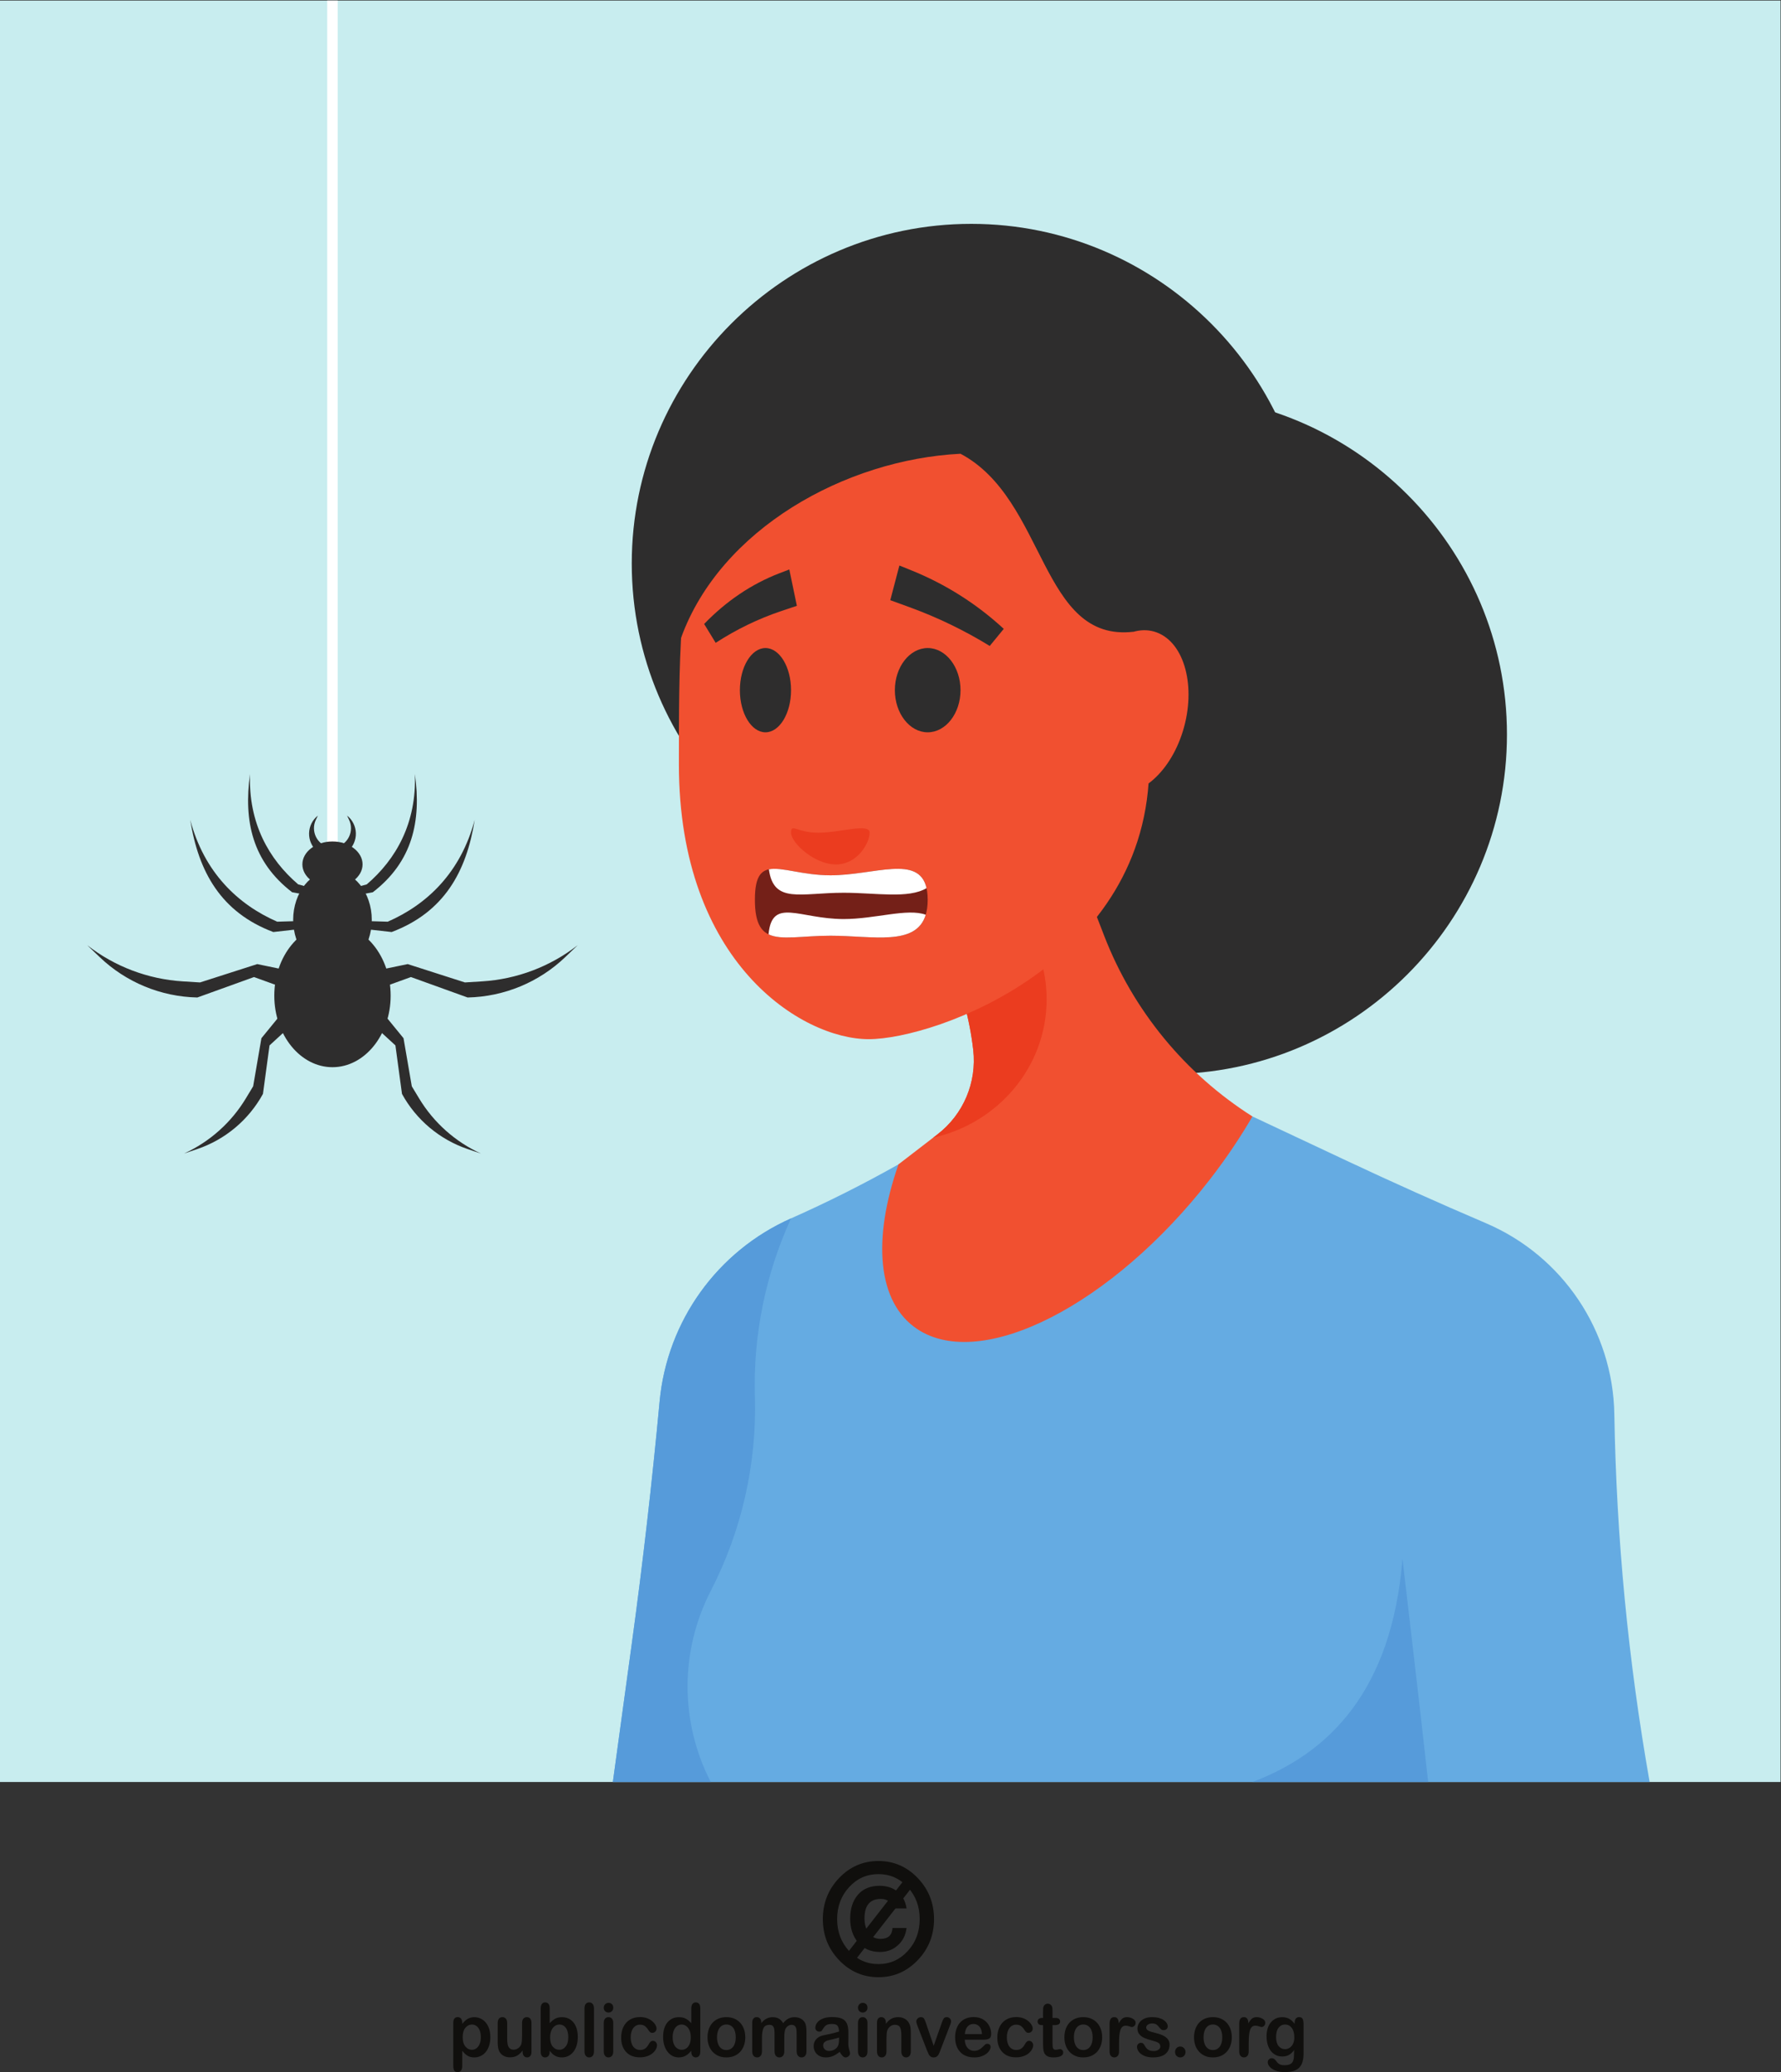 <?xml version="1.0" encoding="UTF-8" standalone="no"?>
<svg
   xmlns:dc="http://purl.org/dc/elements/1.1/"
   xmlns:cc="http://creativecommons.org/ns#"
   xmlns:rdf="http://www.w3.org/1999/02/22-rdf-syntax-ns#"
   xmlns:svg="http://www.w3.org/2000/svg"
   xmlns="http://www.w3.org/2000/svg"
   viewBox="0 0 680.76 791.627"
   height="791.627"
   width="680.76"
   xml:space="preserve"
   id="svg2"
   version="1.1"><rect x="0" y="0" width="680.76" height="791.627" fill="#333333" stroke="none"/><defs
     id="defs6" /><g
     transform="matrix(1.333,0,0,-1.333,0,791.627)"
     id="g10"><g
       transform="scale(0.1)"
       id="g12"><path
         id="path14"
         style="fill:#100f0d;fill-opacity:1;fill-rule:nonzero;stroke:none"
         d="m 1378.78,100.262 c 0,7.519 -1.07,14 -3.31,19.308 -2.15,5.379 -5.19,9.532 -9.1,12.461 -3.89,2.84 -8.18,4.301 -12.91,4.301 -7.5,0 -13.84,-3.16 -18.99,-9.293 -5.16,-6.199 -7.74,-15.258 -7.74,-27.258 0,-11.32 2.58,-20.109 7.66,-26.309 5.16,-6.312 11.52,-9.473 19.07,-9.473 4.5,0 8.73,1.371 12.59,4.152 3.8,2.738 6.9,6.84 9.24,12.27 2.35,5.519 3.49,12.098 3.49,19.84 z m -53.31,41.379 v -3.422 c 5.11,6.543 10.39,11.441 15.9,14.48 5.53,3.114 11.82,4.672 18.8,4.672 8.35,0 16.06,-2.269 23.11,-6.781 7.02,-4.508 12.58,-11.059 16.69,-19.758 4.08,-8.68 6.09,-18.922 6.09,-30.781 0,-8.719 -1.14,-16.84 -3.5,-24.051 -2.35,-7.32 -5.6,-13.5 -9.71,-18.438 -4.12,-4.961 -9.02,-8.793 -14.59,-11.434 -5.65,-2.719 -11.7,-4.019 -18.09,-4.019 -7.81,0 -14.34,1.621 -19.62,4.883 -5.33,3.25 -10.33,8.008 -15.08,14.328 V 18.719 C 1325.47,6.219 1321.11,0 1312.41,0 c -5.12,0 -8.53,1.59 -10.14,4.789 -1.68,3.242 -2.5,7.953 -2.5,14.102 V 141.449 c 0,5.403 1.09,9.453 3.37,12.114 2.3,2.648 5.38,4.007 9.27,4.007 3.85,0 6.99,-1.359 9.41,-4.14 2.42,-2.75 3.65,-6.7 3.65,-11.789" /><path
         id="path16"
         style="fill:#100f0d;fill-opacity:1;fill-rule:nonzero;stroke:none"
         d="m 1498.6,58.16 v 3.582 c -3.27,-4.281 -6.68,-7.871 -10.28,-10.77 -3.59,-2.961 -7.5,-5.102 -11.74,-6.504 -4.29,-1.418 -9.13,-2.137 -14.58,-2.137 -6.54,0 -12.43,1.438 -17.66,4.25 -5.23,2.828 -9.28,6.77 -12.09,11.75 -3.44,6.027 -5.09,14.699 -5.09,25.957 v 56.274 c 0,5.648 1.22,9.917 3.69,12.718 2.46,2.801 5.7,4.219 9.74,4.219 4.13,0 7.43,-1.418 9.97,-4.289 2.53,-2.852 3.78,-7.082 3.78,-12.648 V 95.082 c 0,-6.531 0.52,-12.082 1.55,-16.512 1.12,-4.488 3.02,-7.988 5.8,-10.559 2.7,-2.492 6.46,-3.762 11.17,-3.762 4.64,0 8.94,1.441 12.96,4.269 4.09,2.812 7.05,6.52 8.89,11.102 1.53,4.019 2.29,12.82 2.29,26.399 v 34.543 c 0,5.566 1.26,9.796 3.81,12.648 2.5,2.871 5.74,4.289 9.82,4.289 4.06,0 7.31,-1.418 9.77,-4.219 2.43,-2.801 3.64,-7.07 3.64,-12.718 V 58.332 c 0,-5.402 -1.13,-9.48 -3.49,-12.152 -2.34,-2.738 -5.37,-4.051 -9.11,-4.051 -3.71,0 -6.76,1.434 -9.21,4.172 -2.42,2.852 -3.63,6.731 -3.63,11.859" /><path
         id="path18"
         style="fill:#100f0d;fill-opacity:1;fill-rule:nonzero;stroke:none"
         d="m 1577.5,99.141 c 0,-11.289 2.46,-19.93 7.39,-26.031 4.97,-6.027 11.47,-9.109 19.52,-9.109 6.85,0 12.7,3.129 17.69,9.32 4.98,6.219 7.45,15.059 7.45,26.648 0,7.57 -1.04,13.972 -3.1,19.363 -2.08,5.438 -5.02,9.617 -8.77,12.539 -3.84,2.942 -8.2,4.461 -13.27,4.461 -5.23,0 -9.77,-1.519 -13.85,-4.461 -4.09,-2.922 -7.24,-7.211 -9.59,-12.801 -2.33,-5.539 -3.47,-12.16 -3.47,-19.929 z m -1.28,84.379 v -43.391 c 5.04,5.601 10.29,9.801 15.6,12.82 5.32,2.93 11.92,4.422 19.74,4.422 9.05,0 16.95,-2.269 23.76,-6.691 6.8,-4.551 12.11,-10.989 15.85,-19.481 3.79,-8.476 5.64,-18.558 5.64,-30.199 0,-8.609 -1.03,-16.48 -3.11,-23.711 -2.1,-7.137 -5.11,-13.328 -9.12,-18.66 -4.02,-5.227 -8.86,-9.27 -14.51,-12.25 -5.7,-2.816 -11.96,-4.269 -18.8,-4.269 -4.15,0 -8.12,0.519 -11.83,1.543 -3.67,1.047 -6.84,2.41 -9.37,4.156 -2.63,1.602 -4.84,3.422 -6.67,5.172 -1.81,1.84 -4.21,4.519 -7.18,8.121 V 58.332 c 0,-5.363 -1.26,-9.402 -3.72,-12.152 -2.43,-2.738 -5.61,-4.07 -9.35,-4.07 -3.88,0 -6.93,1.332 -9.25,4.07 -2.27,2.812 -3.41,6.801 -3.41,12.152 v 123.957 c 0,5.711 1.1,10.07 3.36,13.012 2.21,2.961 5.29,4.422 9.3,4.422 4.16,0 7.4,-1.391 9.63,-4.231 2.28,-2.781 3.44,-6.75 3.44,-11.972" /><path
         id="path20"
         style="fill:#100f0d;fill-opacity:1;fill-rule:nonzero;stroke:none"
         d="M 1676.01,59.383 V 182.469 c 0,5.711 1.2,9.98 3.59,12.91 2.48,2.883 5.73,4.344 9.85,4.344 4.12,0 7.42,-1.41 9.96,-4.301 2.48,-2.859 3.8,-7.223 3.8,-12.953 V 59.383 c 0,-5.762 -1.32,-10.101 -3.86,-13.004 -2.54,-2.816 -5.86,-4.269 -9.9,-4.269 -3.99,0 -7.19,1.492 -9.7,4.473 -2.49,2.988 -3.74,7.238 -3.74,12.801" /><path
         id="path22"
         style="fill:#100f0d;fill-opacity:1;fill-rule:nonzero;stroke:none"
         d="M 1758.48,141.371 V 59.383 c 0,-5.723 -1.33,-10.023 -3.86,-12.934 -2.61,-2.848 -5.92,-4.34 -9.87,-4.34 -4,0 -7.25,1.492 -9.72,4.441 -2.47,3.019 -3.76,7.269 -3.76,12.832 v 81.18 c 0,5.566 1.29,9.796 3.76,12.648 2.47,2.871 5.72,4.289 9.72,4.289 3.95,0 7.26,-1.418 9.87,-4.289 2.53,-2.852 3.86,-6.781 3.86,-11.84 z m -13.46,29.348 c -3.78,0 -6.99,1.211 -9.75,3.703 -2.61,2.41 -4,5.867 -4,10.32 0,4 1.39,7.278 4.15,9.918 2.76,2.61 5.95,3.832 9.6,3.832 3.52,0 6.66,-1.14 9.37,-3.48 2.71,-2.36 4.09,-5.821 4.09,-10.27 0,-4.41 -1.34,-7.82 -4,-10.242 -2.66,-2.461 -5.78,-3.781 -9.46,-3.781" /><path
         id="path24"
         style="fill:#100f0d;fill-opacity:1;fill-rule:nonzero;stroke:none"
         d="m 1884,77.25 c 0,-3.508 -1,-7.309 -3.01,-11.34 -2.06,-4.008 -5.14,-7.82 -9.31,-11.469 -4.12,-3.621 -9.36,-6.551 -15.67,-8.75 -6.3,-2.281 -13.43,-3.359 -21.31,-3.359 -16.82,0 -29.92,5.129 -39.37,15.328 -9.41,10.23 -14.13,23.898 -14.13,41.109 0,11.64 2.14,21.96 6.44,30.883 4.31,8.879 10.61,15.848 18.75,20.707 8.15,4.922 17.95,7.364 29.26,7.364 7.07,0 13.54,-1.102 19.42,-3.223 5.87,-2.168 10.85,-4.949 14.93,-8.309 4.09,-3.41 7.2,-7.039 9.38,-10.859 2.17,-3.84 3.22,-7.441 3.22,-10.769 0,-3.352 -1.23,-6.231 -3.63,-8.614 -2.44,-2.379 -5.34,-3.539 -8.8,-3.539 -2.29,0 -4.14,0.653 -5.67,1.86 -1.45,1.179 -3.14,3.082 -5.02,5.839 -3.3,5.25 -6.8,9.231 -10.41,11.922 -3.63,2.61 -8.23,3.949 -13.76,3.949 -8.08,0 -14.56,-3.328 -19.46,-9.871 -4.93,-6.578 -7.35,-15.539 -7.35,-26.898 0,-5.309 0.63,-10.281 1.9,-14.711 1.25,-4.488 3.07,-8.289 5.45,-11.469 2.4,-3.152 5.26,-5.52 8.67,-7.152 3.38,-1.66 7.11,-2.457 11.13,-2.457 5.49,0 10.13,1.289 14.02,3.93 3.9,2.668 7.34,6.688 10.32,12.031 1.66,3.269 3.45,5.738 5.38,7.566 1.95,1.812 4.31,2.672 7.09,2.672 3.32,0 6.07,-1.281 8.29,-3.922 C 1882.9,83 1884,80.231 1884,77.25" /><path
         id="path26"
         style="fill:#100f0d;fill-opacity:1;fill-rule:nonzero;stroke:none"
         d="m 1928.8,99.969 c 0,-7.699 1.15,-14.199 3.43,-19.637 2.31,-5.422 5.4,-9.441 9.38,-12.18 4.02,-2.781 8.37,-4.152 13.04,-4.152 4.8,0 9.16,1.332 13.1,3.891 3.98,2.609 7.09,6.629 9.49,11.988 2.36,5.352 3.53,12.082 3.53,20.09 0,7.601 -1.17,14.062 -3.53,19.531 -2.4,5.449 -5.56,9.602 -9.56,12.531 -4.03,2.84 -8.41,4.301 -13.19,4.301 -4.97,0 -9.41,-1.519 -13.35,-4.461 -3.89,-2.922 -6.97,-7.199 -9.11,-12.699 -2.14,-5.531 -3.23,-11.871 -3.23,-19.203 z m 53.46,-41.637 v 2.77 c -3.66,-4.371 -7.26,-7.91 -10.85,-10.609 -3.49,-2.769 -7.37,-4.84 -11.52,-6.262 -4.14,-1.391 -8.67,-2.121 -13.58,-2.121 -6.5,0 -12.56,1.453 -18.09,4.269 -5.52,2.981 -10.32,7.031 -14.38,12.371 -4.04,5.34 -7.11,11.609 -9.22,18.84 -2.12,7.18 -3.14,14.98 -3.14,23.41 0,17.699 4.16,31.59 12.46,41.512 8.33,9.91 19.23,14.859 32.76,14.859 7.83,0 14.45,-1.43 19.82,-4.289 5.37,-2.762 10.63,-7.082 15.74,-12.953 v 41.922 c 0,5.84 1.1,10.23 3.34,13.199 2.22,3 5.36,4.473 9.49,4.473 4.11,0 7.28,-1.371 9.53,-4.082 2.21,-2.719 3.36,-6.782 3.36,-12.121 V 58.332 c 0,-5.402 -1.21,-9.48 -3.61,-12.152 -2.4,-2.738 -5.46,-4.07 -9.28,-4.07 -3.67,0 -6.79,1.391 -9.22,4.191 -2.4,2.801 -3.61,6.769 -3.61,12.031" /><path
         id="path28"
         style="fill:#100f0d;fill-opacity:1;fill-rule:nonzero;stroke:none"
         d="m 2109.79,99.742 c 0,11.539 -2.48,20.578 -7.33,27.02 -4.89,6.41 -11.47,9.66 -19.69,9.66 -5.34,0 -10,-1.442 -14.05,-4.313 -4.05,-2.918 -7.16,-7.16 -9.36,-12.777 -2.18,-5.551 -3.3,-12.07 -3.3,-19.59 0,-7.43 1.12,-13.883 3.24,-19.41 2.15,-5.551 5.26,-9.801 9.3,-12.75 4,-2.93 8.76,-4.383 14.17,-4.383 8.22,0 14.8,3.211 19.69,9.691 4.85,6.449 7.33,15.449 7.33,26.852 z m 27.29,0 c 0,-8.41 -1.28,-16.211 -3.79,-23.402 -2.53,-7.078 -6.18,-13.23 -10.93,-18.371 -4.82,-5.137 -10.53,-8.977 -17.16,-11.789 -6.64,-2.738 -14.16,-4.07 -22.43,-4.07 -8.21,0 -15.64,1.332 -22.19,4.152 -6.58,2.758 -12.3,6.719 -17.12,11.899 -4.79,5.18 -8.43,11.23 -10.96,18.262 -2.48,7.078 -3.72,14.82 -3.72,23.367 0,8.602 1.28,16.461 3.77,23.57 2.53,7.172 6.13,13.231 10.86,18.332 4.72,5.039 10.42,8.942 17.17,11.68 6.72,2.738 14.08,4.129 22.19,4.129 8.25,0 15.73,-1.391 22.43,-4.168 6.68,-2.769 12.43,-6.762 17.21,-11.883 4.81,-5.117 8.43,-11.258 10.88,-18.328 2.54,-7.051 3.79,-14.851 3.79,-23.379" /><path
         id="path30"
         style="fill:#100f0d;fill-opacity:1;fill-rule:nonzero;stroke:none"
         d="m 2251.93,123.191 c -2.04,-4.789 -3.01,-13.261 -3.01,-25.46 v -37.711 c 0,-5.938 -1.27,-10.449 -3.89,-13.438 -2.58,-2.98 -6.04,-4.473 -10.28,-4.473 -4.09,0 -7.42,1.492 -9.96,4.473 -2.56,2.988 -3.81,7.5 -3.81,13.438 v 45.27 c 0,7.121 -0.27,12.652 -0.74,16.652 -0.47,3.911 -1.71,7.168 -3.78,9.711 -2.02,2.547 -5.29,3.809 -9.72,3.809 -8.9,0 -14.75,-3.199 -17.59,-9.609 -2.85,-6.352 -4.19,-15.512 -4.19,-27.45 V 60.02 c 0,-5.93 -1.32,-10.391 -3.84,-13.34 -2.58,-3.078 -5.95,-4.57 -10.09,-4.57 -4.15,0 -7.56,1.492 -10.16,4.57 -2.65,2.949 -3.89,7.41 -3.89,13.332 v 81.207 c 0,5.351 1.12,9.414 3.45,12.183 2.4,2.75 5.5,4.168 9.38,4.168 3.71,0 6.83,-1.281 9.29,-3.89 2.49,-2.59 3.73,-6.16 3.73,-10.75 v -2.7 c 4.7,5.899 9.77,10.25 15.12,12.981 5.38,2.769 11.42,4.16 17.94,4.16 6.82,0 12.68,-1.43 17.6,-4.289 4.93,-2.812 8.96,-7.121 12.13,-12.852 4.59,5.77 9.51,10.129 14.77,12.93 5.25,2.82 11.05,4.211 17.4,4.211 7.5,0 13.89,-1.492 19.23,-4.59 5.4,-3.051 9.4,-7.402 12.07,-13.09 2.34,-5.128 3.48,-13.199 3.48,-24.242 V 60.02 c 0,-5.938 -1.29,-10.449 -3.84,-13.438 -2.65,-2.98 -6.03,-4.473 -10.29,-4.473 -4.13,0 -7.49,1.492 -10.1,4.57 -2.65,2.949 -3.96,7.41 -3.96,13.34 v 47.761 c 0,6.098 -0.25,10.981 -0.73,14.66 -0.51,3.711 -1.86,6.75 -4.07,9.258 -2.18,2.5 -5.52,3.762 -9.93,3.762 -3.58,0 -7,-1.129 -10.17,-3.301 -3.28,-2.238 -5.72,-5.219 -7.55,-8.969 v 0" /><path
         id="path32"
         style="fill:#100f0d;fill-opacity:1;fill-rule:nonzero;stroke:none"
         d="m 2405.95,99.211 c -4.01,-1.57 -9.81,-3.129 -17.41,-4.859 -7.61,-1.699 -12.88,-2.941 -15.8,-3.75 -2.93,-0.82 -5.72,-2.359 -8.34,-4.66 -2.69,-2.391 -4.03,-5.609 -4.03,-9.77 0,-4.34 1.59,-7.961 4.67,-10.992 3.15,-3.051 7.24,-4.527 12.29,-4.527 5.37,0 10.37,1.25 14.89,3.707 4.55,2.441 7.92,5.66 10.01,9.5 2.46,4.32 3.72,11.371 3.72,21.301 z m 1.76,-41.121 c -6.59,-5.348 -12.94,-9.32 -19.08,-11.961 -6.12,-2.719 -13.05,-4.019 -20.65,-4.019 -7.02,0 -13.09,1.453 -18.4,4.269 -5.32,2.902 -9.35,6.812 -12.22,11.781 -2.82,4.91 -4.29,10.199 -4.29,15.992 0,7.758 2.42,14.348 7.12,19.84 4.67,5.449 11.14,9.129 19.38,11.02 1.72,0.418 6.04,1.308 12.83,2.769 6.92,1.489 12.72,2.789 17.67,4 4.84,1.199 10.16,2.68 15.88,4.399 -0.35,7.519 -1.79,13.011 -4.33,16.582 -2.59,3.468 -7.92,5.179 -15.91,5.179 -6.95,0 -12.11,-0.98 -15.65,-2.992 -3.46,-1.98 -6.47,-5.027 -8.92,-9.097 -2.53,-4 -4.25,-6.661 -5.28,-7.922 -1.06,-1.321 -3.28,-1.899 -6.61,-1.899 -3.1,0 -5.72,1.008 -7.92,3.028 -2.25,2.062 -3.36,4.64 -3.36,7.882 0,4.969 1.7,9.86 5.07,14.508 3.39,4.742 8.68,8.614 15.84,11.711 7.17,3.051 16.13,4.563 26.83,4.563 11.92,0 21.34,-1.512 28.22,-4.442 6.82,-2.922 11.6,-7.551 14.45,-13.98 2.85,-6.332 4.24,-14.832 4.24,-25.36 0,-6.64 0,-12.332 -0.04,-16.941 -0.05,-4.688 -0.08,-9.84 -0.14,-15.52 0,-5.309 0.84,-10.899 2.55,-16.66 1.65,-5.789 2.5,-9.531 2.5,-11.16 0,-2.918 -1.33,-5.59 -3.94,-7.969 -2.57,-2.379 -5.58,-3.582 -8.87,-3.582 -2.84,0 -5.53,1.332 -8.3,4.07 -2.72,2.75 -5.6,6.75 -8.67,11.91" /><path
         id="path34"
         style="fill:#100f0d;fill-opacity:1;fill-rule:nonzero;stroke:none"
         d="M 2487.45,141.371 V 59.383 c 0,-5.723 -1.31,-10.023 -3.86,-12.934 -2.59,-2.848 -5.85,-4.34 -9.85,-4.34 -3.97,0 -7.26,1.492 -9.71,4.441 -2.53,3.019 -3.78,7.269 -3.78,12.832 v 81.18 c 0,5.566 1.25,9.796 3.78,12.648 2.45,2.871 5.74,4.289 9.71,4.289 4,0 7.26,-1.418 9.85,-4.289 2.55,-2.852 3.86,-6.781 3.86,-11.84 z M 2474,170.719 c -3.74,0 -6.96,1.211 -9.66,3.703 -2.69,2.41 -4.09,5.867 -4.09,10.32 0,4 1.42,7.278 4.18,9.918 2.73,2.61 5.97,3.832 9.57,3.832 3.54,0 6.69,-1.14 9.42,-3.48 2.68,-2.36 4.03,-5.821 4.03,-10.27 0,-4.41 -1.31,-7.82 -3.98,-10.242 -2.65,-2.461 -5.81,-3.781 -9.47,-3.781" /><path
         id="path36"
         style="fill:#100f0d;fill-opacity:1;fill-rule:nonzero;stroke:none"
         d="m 2540.3,141.781 v -3.379 c 4.75,6.559 9.97,11.387 15.61,14.469 5.7,3.07 12.23,4.629 19.63,4.629 7.13,0 13.58,-1.621 19.26,-4.918 5.59,-3.242 9.83,-7.82 12.59,-13.762 1.81,-3.488 2.94,-7.269 3.51,-11.269 0.49,-3.981 0.8,-9.121 0.8,-15.379 V 59.383 c 0,-5.723 -1.28,-10.023 -3.76,-12.934 -2.5,-2.848 -5.74,-4.34 -9.7,-4.34 -4.05,0 -7.36,1.492 -9.78,4.473 -2.56,2.988 -3.86,7.238 -3.86,12.801 v 47.269 c 0,9.399 -1.21,16.539 -3.69,21.481 -2.54,4.949 -7.52,7.469 -14.96,7.469 -4.83,0 -9.24,-1.532 -13.22,-4.563 -3.98,-2.976 -6.9,-7.137 -8.75,-12.418 -1.33,-4.23 -2.03,-12.09 -2.03,-23.742 V 59.383 c 0,-5.762 -1.25,-10.101 -3.82,-13.004 -2.57,-2.816 -5.87,-4.269 -9.91,-4.269 -3.89,0 -7.14,1.492 -9.65,4.441 -2.56,3.019 -3.8,7.269 -3.8,12.832 v 81.988 c 0,5.43 1.11,9.43 3.41,12.102 2.21,2.679 5.37,4.027 9.27,4.027 2.34,0 4.54,-0.641 6.43,-1.77 1.98,-1.16 3.47,-2.988 4.65,-5.25 1.12,-2.417 1.77,-5.3 1.77,-8.699" /><path
         id="path38"
         style="fill:#100f0d;fill-opacity:1;fill-rule:nonzero;stroke:none"
         d="m 2655.35,139.832 21.96,-64.441 23.72,67.25 c 1.89,5.422 3.7,9.199 5.52,11.468 1.82,2.243 4.5,3.391 8.13,3.391 3.46,0 6.39,-1.211 8.87,-3.68 2.37,-2.41 3.59,-5.168 3.59,-8.441 0,-1.219 -0.23,-2.656 -0.66,-4.277 -0.39,-1.7 -0.89,-3.262 -1.48,-4.762 -0.57,-1.391 -1.16,-3.078 -1.95,-4.938 l -26.08,-67.57 c -0.73,-1.93 -1.7,-4.422 -2.83,-7.41 -1.19,-2.973 -2.5,-5.461 -3.89,-7.652 -1.47,-2.09 -3.2,-3.699 -5.27,-4.891 -2.13,-1.18 -4.68,-1.77 -7.67,-1.77 -3.85,0 -6.9,0.902 -9.23,2.711 -2.28,1.859 -3.98,3.84 -5.07,6.082 -1.07,2.129 -2.96,6.477 -5.51,12.93 l -25.93,66.84 c -0.6,1.629 -1.24,3.308 -1.89,4.98 -0.59,1.661 -1.08,3.321 -1.55,5.09 -0.42,1.77 -0.66,3.25 -0.66,4.438 0,1.98 0.56,3.902 1.71,5.8 1.14,1.93 2.7,3.5 4.68,4.68 2.02,1.199 4.13,1.84 6.51,1.84 4.47,0 7.58,-1.348 9.29,-4.098 1.7,-2.683 3.61,-7.211 5.69,-13.57" /><path
         id="path40"
         style="fill:#100f0d;fill-opacity:1;fill-rule:nonzero;stroke:none"
         d="m 2766.58,109.012 h 49.28 c -0.62,9.668 -3.11,16.918 -7.5,21.718 -4.36,4.79 -10.09,7.211 -17.21,7.211 -6.73,0 -12.32,-2.449 -16.64,-7.308 -4.35,-4.863 -6.96,-12.094 -7.93,-21.621 z m 53.2,-16.153 h -53.2 c 0.01,-6.469 1.31,-12.141 3.69,-17.098 2.46,-4.871 5.66,-8.601 9.7,-11.109 4,-2.523 8.45,-3.73 13.31,-3.73 3.24,0 6.25,0.398 8.89,1.168 2.68,0.84 5.32,2.082 7.86,3.75 2.48,1.711 4.79,3.473 6.94,5.492 2.1,1.938 4.93,4.527 8.27,7.879 1.41,1.301 3.42,1.891 5.97,1.891 2.84,0 5.06,-0.77 6.8,-2.41 1.73,-1.59 2.54,-3.82 2.54,-6.731 0,-2.57 -0.94,-5.57 -2.88,-9.031 -1.9,-3.379 -4.75,-6.699 -8.71,-9.898 -3.9,-3.121 -8.77,-5.691 -14.65,-7.832 -5.85,-2.066 -12.58,-3.09 -20.28,-3.09 -17.43,0 -31.04,5.23 -40.7,15.57 -9.68,10.453 -14.51,24.512 -14.51,42.289 0,8.492 1.23,16.211 3.57,23.371 2.39,7.191 5.86,13.332 10.46,18.441 4.59,5.16 10.19,9.121 16.92,11.821 6.74,2.75 14.14,4.121 22.34,4.121 10.55,0 19.7,-2.332 27.3,-7.043 7.63,-4.68 13.31,-10.68 17.09,-18.09 3.79,-7.461 5.68,-14.981 5.68,-22.731 0,-7.078 -1.9,-11.707 -5.86,-13.808 -3.95,-2.148 -9.43,-3.191 -16.54,-3.191" /><path
         id="path42"
         style="fill:#100f0d;fill-opacity:1;fill-rule:nonzero;stroke:none"
         d="m 2962.66,77.25 c 0,-3.508 -1,-7.309 -3.08,-11.34 -2.03,-4.008 -5.05,-7.82 -9.24,-11.469 -4.13,-3.621 -9.41,-6.551 -15.74,-8.75 -6.27,-2.281 -13.41,-3.359 -21.25,-3.359 -16.86,0 -29.97,5.129 -39.38,15.328 -9.4,10.23 -14.15,23.898 -14.15,41.109 0,11.64 2.14,21.96 6.49,30.883 4.33,8.879 10.51,15.848 18.71,20.707 8.14,4.922 17.93,7.364 29.31,7.364 7.03,0 13.47,-1.102 19.4,-3.223 5.85,-2.168 10.8,-4.949 14.94,-8.309 4.08,-3.41 7.16,-7.039 9.35,-10.859 2.14,-3.84 3.22,-7.441 3.22,-10.769 0,-3.352 -1.19,-6.231 -3.69,-8.614 -2.39,-2.379 -5.32,-3.539 -8.78,-3.539 -2.25,0 -4.13,0.653 -5.59,1.86 -1.52,1.179 -3.18,3.082 -5.07,5.839 -3.32,5.25 -6.77,9.231 -10.39,11.922 -3.62,2.61 -8.22,3.949 -13.82,3.949 -7.99,0 -14.48,-3.328 -19.39,-9.871 -4.96,-6.578 -7.41,-15.539 -7.41,-26.898 0,-5.309 0.68,-10.281 1.89,-14.711 1.27,-4.488 3.11,-8.289 5.52,-11.469 2.38,-3.152 5.29,-5.52 8.67,-7.152 3.33,-1.66 7.07,-2.457 11.15,-2.457 5.43,0 10.12,1.289 14,3.93 3.87,2.668 7.34,6.688 10.33,12.031 1.67,3.269 3.42,5.738 5.38,7.566 1.9,1.812 4.23,2.672 7.07,2.672 3.27,0 6.07,-1.281 8.18,-3.922 2.25,-2.699 3.37,-5.469 3.37,-8.449" /><path
         id="path44"
         style="fill:#100f0d;fill-opacity:1;fill-rule:nonzero;stroke:none"
         d="m 2987.92,155.102 h 2.98 v 17.058 c 0,4.551 0.13,8.172 0.37,10.762 0.23,2.598 0.82,4.777 1.95,6.699 1.02,1.899 2.56,3.488 4.59,4.731 1.97,1.179 4.19,1.757 6.65,1.757 3.44,0 6.57,-1.328 9.34,-4.007 1.82,-1.832 3.03,-4 3.53,-6.582 0.51,-2.598 0.73,-6.34 0.73,-11.098 v -19.32 h 10 c 3.85,0 6.8,-0.961 8.82,-2.872 2.06,-1.91 3.05,-4.32 3.05,-7.308 0,-3.82 -1.44,-6.52 -4.37,-8.02 -2.87,-1.492 -7.01,-2.261 -12.38,-2.261 h -5.12 V 82.359 c 0,-4.449 0.17,-7.867 0.45,-10.289 0.35,-2.41 1.19,-4.348 2.45,-5.789 1.26,-1.512 3.37,-2.281 6.32,-2.281 1.58,0 3.73,0.27 6.48,0.902 2.66,0.578 4.8,0.879 6.35,0.879 2.18,0 4.22,-0.961 5.95,-2.711 1.72,-1.891 2.63,-4.121 2.63,-6.84 0,-4.551 -2.35,-8.059 -7.16,-10.488 -4.84,-2.43 -11.69,-3.633 -20.62,-3.633 -8.5,0 -14.97,1.492 -19.35,4.473 -4.36,2.988 -7.28,7.078 -8.59,12.41 -1.39,5.258 -2.07,12.297 -2.07,21.09 v 54.559 h -3.61 c -3.85,0 -6.85,0.961 -8.93,2.922 -2.07,1.929 -3.07,4.359 -3.07,7.359 0,2.988 1.05,5.398 3.19,7.308 2.19,1.911 5.3,2.872 9.44,2.872" /><path
         id="path46"
         style="fill:#100f0d;fill-opacity:1;fill-rule:nonzero;stroke:none"
         d="m 3133.11,99.742 c 0,11.539 -2.46,20.578 -7.31,27.02 -4.94,6.41 -11.43,9.66 -19.69,9.66 -5.33,0 -10,-1.442 -14.03,-4.313 -4.08,-2.918 -7.19,-7.16 -9.37,-12.777 -2.19,-5.551 -3.31,-12.07 -3.31,-19.59 0,-7.43 1.12,-13.883 3.27,-19.41 2.15,-5.551 5.22,-9.801 9.23,-12.75 4,-2.93 8.75,-4.383 14.21,-4.383 8.26,0 14.75,3.211 19.69,9.691 4.85,6.449 7.31,15.449 7.31,26.852 z m 27.31,0 c 0,-8.41 -1.25,-16.211 -3.82,-23.402 -2.5,-7.078 -6.18,-13.23 -10.93,-18.371 -4.8,-5.137 -10.52,-8.977 -17.13,-11.789 -6.67,-2.738 -14.09,-4.07 -22.43,-4.07 -8.27,0 -15.69,1.332 -22.23,4.152 -6.56,2.758 -12.28,6.719 -17.09,11.899 -4.79,5.18 -8.46,11.23 -10.91,18.262 -2.48,7.078 -3.7,14.82 -3.7,23.367 0,8.602 1.22,16.461 3.7,23.57 2.58,7.172 6.16,13.231 10.86,18.332 4.76,5.039 10.45,8.942 17.14,11.68 6.78,2.738 14.16,4.129 22.23,4.129 8.26,0 15.69,-1.391 22.43,-4.168 6.7,-2.769 12.42,-6.762 17.22,-11.883 4.72,-5.117 8.43,-11.258 10.91,-18.328 2.5,-7.051 3.75,-14.851 3.75,-23.379" /><path
         id="path48"
         style="fill:#100f0d;fill-opacity:1;fill-rule:nonzero;stroke:none"
         d="M 3208.86,83 V 59.383 c 0,-5.762 -1.31,-10.101 -3.9,-13.004 -2.6,-2.816 -5.87,-4.269 -9.9,-4.269 -3.86,0 -7.12,1.492 -9.63,4.34 -2.51,2.91 -3.76,7.211 -3.76,12.934 v 78.996 c 0,12.762 4.4,19.121 13.24,19.121 4.47,0 7.74,-1.52 9.77,-4.469 1.96,-2.968 3.01,-7.39 3.27,-13.199 3.24,5.809 6.62,10.231 10.04,13.199 3.42,2.949 7.96,4.469 13.65,4.469 5.76,0 11.28,-1.52 16.68,-4.469 5.35,-2.968 8.07,-6.949 8.07,-11.851 0,-3.457 -1.18,-6.367 -3.47,-8.59 -2.26,-2.231 -4.74,-3.399 -7.44,-3.399 -0.97,0 -3.4,0.661 -7.2,1.969 -3.85,1.262 -7.22,1.922 -10.16,1.922 -3.94,0 -7.19,-1.051 -9.69,-3.293 -2.54,-2.219 -4.51,-5.406 -5.9,-9.699 -1.39,-4.34 -2.4,-9.43 -2.9,-15.391 -0.5,-5.879 -0.77,-13.09 -0.77,-21.699" /><path
         id="path50"
         style="fill:#100f0d;fill-opacity:1;fill-rule:nonzero;stroke:none"
         d="m 3353.72,79.191 c 0,-7.859 -1.83,-14.539 -5.52,-20.133 -3.67,-5.609 -9.05,-9.777 -16.2,-12.688 -7.17,-2.809 -15.82,-4.262 -26.11,-4.262 -9.67,0 -18.09,1.543 -25.08,4.691 -6.98,3.109 -12.13,6.988 -15.42,11.648 -3.36,4.66 -5.07,9.359 -5.07,14.062 0,3.109 1.09,5.789 3.27,8 2.11,2.27 4.81,3.32 8.03,3.32 2.87,0 5.09,-0.742 6.61,-2.141 1.52,-1.551 2.95,-3.551 4.38,-6.191 2.79,-5.059 6.11,-8.84 10.05,-11.328 3.82,-2.531 9.12,-3.77 15.89,-3.77 5.42,0 9.89,1.289 13.39,3.817 3.47,2.523 5.26,5.41 5.26,8.672 0,5.02 -1.83,8.668 -5.43,10.93 -3.67,2.34 -9.6,4.519 -17.9,6.582 -9.35,2.43 -17,4.977 -22.89,7.617 -5.87,2.692 -10.62,6.231 -14.11,10.601 -3.53,4.301 -5.31,9.711 -5.31,16.078 0,5.731 1.64,11.09 4.9,16.133 3.23,5.07 8.11,9.09 14.42,12.117 6.33,3.031 13.98,4.551 22.99,4.551 7,0 13.33,-0.781 18.98,-2.309 5.59,-1.511 10.34,-3.582 14.03,-6.109 3.75,-2.582 6.64,-5.422 8.58,-8.519 2,-3.153 2.96,-6.204 2.96,-9.161 0,-3.269 -1.02,-5.882 -3.16,-8.043 -2.1,-2.007 -5.1,-3.058 -8.89,-3.058 -2.82,0 -5.18,0.82 -7.19,2.519 -1.91,1.641 -4.18,4.121 -6.69,7.403 -2.07,2.777 -4.47,5.019 -7.29,6.679 -2.79,1.629 -6.57,2.5 -11.33,2.5 -4.93,0 -9.05,-1.082 -12.24,-3.293 -3.29,-2.168 -4.93,-4.91 -4.93,-8.16 0,-3 1.22,-5.429 3.57,-7.34 2.42,-1.91 5.62,-3.48 9.7,-4.738 4.08,-1.25 9.63,-2.808 16.74,-4.59 8.46,-2.14 15.33,-4.679 20.69,-7.691 5.34,-2.949 9.38,-6.481 12.14,-10.539 2.8,-4.09 4.18,-8.711 4.18,-13.859" /><path
         id="path52"
         style="fill:#100f0d;fill-opacity:1;fill-rule:nonzero;stroke:none"
         d="m 3384.59,42.109 c -4.12,0 -7.68,1.332 -10.63,4.152 -3.04,2.758 -4.51,6.668 -4.51,11.609 0,4.219 1.39,7.859 4.23,10.93 2.86,3.031 6.4,4.519 10.59,4.519 4.16,0 7.75,-1.488 10.64,-4.508 3,-2.973 4.48,-6.684 4.48,-10.941 0,-4.902 -1.48,-8.77 -4.48,-11.57 -2.89,-2.801 -6.34,-4.191 -10.32,-4.191" /><path
         id="path54"
         style="fill:#100f0d;fill-opacity:1;fill-rule:nonzero;stroke:none"
         d="m 3504.85,99.742 c 0,11.539 -2.45,20.578 -7.34,27.02 -4.88,6.41 -11.41,9.66 -19.64,9.66 -5.33,0 -9.95,-1.442 -14.03,-4.313 -4.06,-2.918 -7.17,-7.16 -9.35,-12.777 -2.17,-5.551 -3.28,-12.07 -3.28,-19.59 0,-7.43 1.04,-13.883 3.19,-19.41 2.23,-5.551 5.27,-9.801 9.31,-12.75 4,-2.93 8.72,-4.383 14.16,-4.383 8.23,0 14.76,3.211 19.64,9.691 4.89,6.449 7.34,15.449 7.34,26.852 z m 27.32,0 c 0,-8.41 -1.25,-16.211 -3.81,-23.402 -2.53,-7.078 -6.15,-13.23 -10.94,-18.371 -4.83,-5.137 -10.47,-8.977 -17.13,-11.789 -6.62,-2.738 -14.09,-4.07 -22.42,-4.07 -8.23,0 -15.63,1.332 -22.2,4.152 -6.58,2.758 -12.25,6.719 -17.05,11.899 -4.89,5.18 -8.52,11.23 -11.04,18.262 -2.44,7.078 -3.69,14.82 -3.69,23.367 0,8.602 1.25,16.461 3.79,23.57 2.57,7.172 6.13,13.231 10.82,18.332 4.72,5.039 10.44,8.942 17.17,11.68 6.7,2.738 14.05,4.129 22.2,4.129 8.23,0 15.7,-1.391 22.42,-4.168 6.74,-2.769 12.46,-6.762 17.25,-11.883 4.75,-5.117 8.38,-11.258 10.9,-18.328 2.48,-7.051 3.73,-14.851 3.73,-23.379" /><path
         id="path56"
         style="fill:#100f0d;fill-opacity:1;fill-rule:nonzero;stroke:none"
         d="M 3580.61,83 V 59.383 c 0,-5.762 -1.3,-10.101 -3.89,-13.004 -2.55,-2.816 -5.88,-4.269 -9.83,-4.269 -3.97,0 -7.15,1.492 -9.69,4.34 -2.56,2.91 -3.8,7.211 -3.8,12.934 v 78.996 c 0,12.762 4.48,19.121 13.27,19.121 4.52,0 7.75,-1.52 9.73,-4.469 1.96,-2.968 3.13,-7.39 3.36,-13.199 3.19,5.809 6.52,10.231 9.94,13.199 3.44,2.949 8.01,4.469 13.67,4.469 5.81,0 11.35,-1.52 16.67,-4.469 5.38,-2.968 8.1,-6.949 8.1,-11.851 0,-3.457 -1.15,-6.367 -3.43,-8.59 -2.31,-2.231 -4.74,-3.399 -7.47,-3.399 -0.96,0 -3.35,0.661 -7.17,1.969 -3.83,1.262 -7.2,1.922 -10.15,1.922 -3.96,0 -7.19,-1.051 -9.79,-3.293 -2.48,-2.219 -4.44,-5.406 -5.86,-9.699 -1.35,-4.34 -2.33,-9.43 -2.85,-15.391 -0.53,-5.879 -0.81,-13.09 -0.81,-21.699" /><path
         id="path58"
         style="fill:#100f0d;fill-opacity:1;fill-rule:nonzero;stroke:none"
         d="m 3659.13,100.719 c 0,-11.489 2.42,-20.2 7.25,-26.11 4.78,-5.848 11.05,-8.828 18.63,-8.828 4.5,0 8.82,1.308 12.82,3.84 4.02,2.531 7.29,6.328 9.82,11.43 2.56,5.109 3.78,11.262 3.78,18.539 0,11.57 -2.46,20.562 -7.33,26.992 -4.87,6.5 -11.3,9.75 -19.26,9.75 -7.75,0 -13.99,-3.16 -18.65,-9.293 -4.71,-6.187 -7.06,-14.937 -7.06,-26.32 z m 78.83,36 V 54.242 c 0,-9.461 -1.03,-17.551 -2.92,-24.312 -1.93,-6.828 -5.01,-12.438 -9.25,-16.867 -4.25,-4.422 -9.85,-7.711 -16.67,-9.863 C 3702.23,1.09 3693.67,0 3683.45,0 c -9.38,0 -17.77,1.32 -25.1,4.059 -7.39,2.801 -13.08,6.301 -17.05,10.664 -3.98,4.289 -5.99,8.75 -5.99,13.348 0,3.481 1.1,6.281 3.43,8.461 2.22,2.238 4.96,3.32 8.13,3.32 4,0 7.44,-1.859 10.49,-5.512 1.46,-1.93 2.99,-3.801 4.5,-5.68 1.56,-1.918 3.3,-3.59 5.18,-4.899 1.91,-1.391 4.21,-2.391 6.86,-3.051 2.6,-0.648 5.7,-0.988 9.17,-0.988 6.98,0 12.51,1.047 16.37,3.066 3.89,2.043 6.62,4.902 8.2,8.562 1.49,3.688 2.49,7.598 2.65,11.789 0.32,4.281 0.51,10.949 0.69,20.281 -4.18,-6.09 -9.09,-10.742 -14.51,-13.922 -5.48,-3.199 -12.03,-4.758 -19.54,-4.758 -9.18,0 -17.13,2.387 -23.89,7.269 -6.84,4.84 -12.08,11.617 -15.72,20.379 -3.6,8.711 -5.48,18.789 -5.48,30.23 0,8.578 1.09,16.281 3.36,23.149 2.18,6.82 5.33,12.632 9.52,17.339 4.07,4.723 8.85,8.282 14.22,10.692 5.41,2.351 11.25,3.57 17.75,3.57 7.67,0 14.34,-1.558 19.98,-4.672 5.72,-3.039 10.9,-7.937 15.77,-14.48 v 3.801 c 0,4.96 1.2,8.742 3.49,11.519 2.3,2.672 5.32,4.031 8.95,4.031 5.26,0 8.75,-1.757 10.5,-5.34 1.7,-3.578 2.58,-8.781 2.58,-15.511" /><path
         id="path60"
         style="fill:#100f0d;fill-opacity:1;fill-rule:nonzero;stroke:none"
         d="m 2559.26,413.09 h 40.33 c -2.85,-21.75 -11.75,-38.719 -26.58,-50.938 -13.71,-11.972 -30.32,-17.871 -49.72,-17.871 -26.35,0 -47.38,9.258 -63.08,27.731 -14.87,17.57 -22.29,40.25 -22.29,67.957 0,28.402 7.37,51.094 22.08,68.281 14.71,17.121 35.5,25.723 62.39,25.723 19.99,0 36.91,-5.41 50.62,-16.141 14.54,-11.602 23.44,-27.902 26.58,-48.773 h -40.33 c -3.49,18.211 -14.6,27.261 -33.52,27.261 -31.17,0 -46.79,-18.461 -46.79,-55.418 0,-17.32 4.01,-31.453 12.03,-42.461 8.02,-11.062 19.32,-16.589 33.9,-16.589 21.74,0 33.21,10.429 34.38,31.238 z m -158.8,25.449 c 0,-36.098 11.45,-66.656 34.31,-91.559 22.9,-24.89 50.9,-37.351 84.15,-37.351 33.1,0 61.13,12.461 83.99,37.351 22.92,24.903 34.29,55.461 34.29,91.559 0,36.082 -11.37,66.613 -34.29,91.524 -22.86,24.949 -50.89,37.378 -83.99,37.378 -33.25,0 -61.25,-12.429 -84.15,-37.378 -22.86,-24.911 -34.31,-55.442 -34.31,-91.524 z m -40.98,0 c 0,45.941 15.55,85.152 46.66,117.723 31.15,32.519 68.76,48.789 112.78,48.789 43.92,0 81.47,-16.27 112.65,-48.789 31.13,-32.571 46.73,-71.782 46.73,-117.723 0,-45.969 -15.6,-85.238 -46.73,-117.738 -31.18,-32.551 -68.73,-48.832 -112.65,-48.832 -44.02,0 -81.63,16.281 -112.78,48.832 -31.11,32.5 -46.66,71.769 -46.66,117.738" /><path
         id="path62"
         style="fill:#100f0d;fill-opacity:1;fill-rule:nonzero;stroke:none"
         d="m 2423.99,334.121 23.26,-19.73 170.95,219.531 -23.24,19.699 -170.97,-219.5" /><path
         id="path64"
         style="fill:#c8edef;fill-opacity:1;fill-rule:evenodd;stroke:none"
         d="M 0,831.43 H 5105.72 V 5937.15 L 0,5937.15 V 831.43" /><path
         id="path66"
         style="fill:#65abe2;fill-opacity:1;fill-rule:evenodd;stroke:none"
         d="m 3591.33,2738.91 269.18,-126.46 c 132.4,-62.19 265.87,-122.03 400.4,-179.48 219.98,-93.97 364.19,-308.47 368.18,-547.64 5.87,-353.44 39.69,-705.83 101.24,-1053.908 H 1757.35 l 54.21,395.788 c 31.65,231.04 58.28,462.74 79.88,694.93 21.41,230.19 165.54,430.84 376.85,524.63 105.13,46.66 207.96,98.34 308.14,154.87 l 1014.9,137.27" /><path
         id="path68"
         style="fill:#569bda;fill-opacity:1;fill-rule:evenodd;stroke:none"
         d="m 4021.58,1471.13 32.23,-276.12 c 14.12,-121.17 27.93,-242.369 41.42,-363.588 h -503.9 c 217.12,81.75 399.63,258.928 430.25,639.708 z M 2038.07,831.422 h -280.72 l 54.21,395.788 c 31.65,231.04 58.28,462.74 79.88,694.93 21.41,230.19 165.54,430.84 376.85,524.63 -73.32,-160.05 -108.79,-334.85 -103.64,-510.83 5.65,-193.36 -37.91,-384.96 -126.58,-556.85 -88.61,-171.8 -88.61,-375.87 0,-547.668 v 0" /><path
         id="path70"
         style="fill:#2e2d2d;fill-opacity:1;fill-rule:evenodd;stroke:none"
         d="m 2785.02,3350.22 c 536.15,0 973.44,437.29 973.44,973.44 0,536.17 -437.29,973.46 -973.44,973.46 -536.16,0 -973.46,-437.29 -973.46,-973.46 0,-536.15 437.3,-973.44 973.46,-973.44" /><path
         id="path72"
         style="fill:#2e2d2d;fill-opacity:1;fill-rule:evenodd;stroke:none"
         d="m 3347.72,2860.23 c 536.15,0 973.45,437.29 973.45,973.45 0,536.16 -437.3,973.45 -973.45,973.45 -536.15,0 -973.45,-437.29 -973.45,-973.45 0,-536.16 437.3,-973.45 973.45,-973.45" /><path
         id="path74"
         style="fill:#f15030;fill-opacity:1;fill-rule:evenodd;stroke:none"
         d="m 2576.43,2601.64 c -74.89,-213.56 -61.73,-395.51 53.92,-472.19 184.54,-122.36 560.09,69.61 838.84,428.78 46.43,59.81 87.22,120.52 122.14,180.68 -193.41,122.69 -342.4,304.15 -425.08,517.75 l -105.73,273.11 -491.68,-113.8 c 123.46,-134.66 201.14,-304.95 221.9,-486.46 10.62,-92.99 -28.24,-184.75 -102.42,-241.81 l -111.89,-86.06" /><path
         id="path76"
         style="fill:#eb3c1f;fill-opacity:1;fill-rule:evenodd;stroke:none"
         d="m 2733.22,3454.02 -164.38,-38.05 c 123.46,-134.66 201.14,-304.95 221.9,-486.46 10.62,-92.99 -28.24,-184.75 -102.42,-241.81 l -12.47,-9.59 c 186.35,41.49 325.33,203.25 325.33,396.5 0,172.83 -111.18,320.46 -267.96,379.41" /><path
         id="path78"
         style="fill:#f15030;fill-opacity:1;fill-rule:evenodd;stroke:none"
         d="m 2490.95,4760.19 c -544.25,0 -544.25,-443.08 -544.25,-1011.94 0,-568.86 352.53,-787.87 544.25,-787.87 191.73,0 804.47,219.01 804.47,787.87 0,568.86 -260.22,1011.94 -804.47,1011.94" /><path
         id="path80"
         style="fill:#f15030;fill-opacity:1;fill-rule:evenodd;stroke:none"
         d="m 3317.28,4125.98 c -79.94,30.12 -176.09,-47.49 -214.77,-173.35 -38.68,-125.85 -5.24,-252.29 74.69,-282.4 79.94,-30.11 176.11,47.5 214.79,173.34 38.68,125.86 5.22,252.3 -74.71,282.41" /><path
         id="path82"
         style="fill:#2e2d2d;fill-opacity:1;fill-rule:evenodd;stroke:none"
         d="m 2552.87,4218.55 26.08,99.36 34.38,-13.86 c 97.73,-39.39 187.5,-96.21 264.93,-167.7 l -40.22,-48.98 c -72.72,44.63 -149.74,81.84 -229.91,111.04 l -55.26,20.14" /><path
         id="path84"
         style="fill:#2e2d2d;fill-opacity:1;fill-rule:evenodd;stroke:none"
         d="m 2660.14,3839.89 c 51.85,0 94.12,54.24 94.12,120.75 0,66.51 -42.27,120.75 -94.12,120.75 -51.84,0 -94.13,-54.24 -94.13,-120.75 0,-66.51 42.29,-120.75 94.13,-120.75" /><path
         id="path86"
         style="fill:#2e2d2d;fill-opacity:1;fill-rule:evenodd;stroke:none"
         d="m 2285,4202.4 -21.67,104.19 -28.08,-10.77 c -79.81,-30.67 -153.04,-79.95 -216.13,-145.45 l 33.07,-54.05 c 59.33,38.48 122.21,68.95 187.68,90.94 l 45.13,15.14" /><path
         id="path88"
         style="fill:#2e2d2d;fill-opacity:1;fill-rule:evenodd;stroke:none"
         d="m 2194.95,3839.89 c 40.39,0 73.34,54.24 73.34,120.75 0,66.51 -32.95,120.75 -73.34,120.75 -40.39,0 -73.34,-54.24 -73.34,-120.75 0,-66.51 32.95,-120.75 73.34,-120.75" /><path
         id="path90"
         style="fill:#742018;fill-opacity:1;fill-rule:evenodd;stroke:none"
         d="m 2381.4,3430.01 c 136.83,0 278.74,72.96 278.74,-70 0,-142.97 -141.91,-103.09 -278.74,-103.09 -136.83,0 -216.75,-39.88 -216.75,103.09 0,142.96 79.92,70 216.75,70" /><path
         id="path92"
         style="fill:#ffffff;fill-opacity:1;fill-rule:evenodd;stroke:none"
         d="m 2654.53,3317 c -27.56,-91.14 -152.32,-60.08 -273.13,-60.08 -80.47,0 -141.25,-13.77 -177.67,3.95 10.02,107.15 88.11,43.8 215.64,43.8 90.22,0 182.65,31.72 235.16,12.33" /><path
         id="path94"
         style="fill:#ffffff;fill-opacity:1;fill-rule:evenodd;stroke:none"
         d="m 2381.4,3430.01 c 124.64,0 253.5,60.51 275.45,-36.79 -52.07,-31.05 -145.91,-13.19 -237.48,-13.19 -123.84,0 -201.07,-32.66 -214.61,67.13 36.53,7.6 96.92,-17.15 176.64,-17.15" /><path
         id="path96"
         style="fill:#eb3c1f;fill-opacity:1;fill-rule:evenodd;stroke:none"
         d="m 2346.48,3552.08 c 62.25,0 147.24,28.63 147.24,0 0,-28.62 -34.46,-90.92 -96.7,-90.92 -62.26,0 -128.73,62.3 -128.73,90.92 0,28.63 15.94,0 78.19,0" /><path
         id="path98"
         style="fill:#2e2d2d;fill-opacity:1;fill-rule:evenodd;stroke:none"
         d="m 1909.84,3991.64 43.13,119.04 c 112.83,311.46 470.44,511.03 801.28,527.55 246.93,-130.75 228.08,-541.91 496.78,-510.08 138.5,235.01 382.12,-542.16 660.74,-167.51 l -699.3,770.66 -718.75,300.42 -474.6,-395.79 -127.68,-432.47 18.4,-211.82" /><path
         id="path100"
         style="fill:#ffffff;fill-opacity:1;fill-rule:evenodd;stroke:none"
         d="M 968.418,5937.15 V 3512.98 h -30.113 v 2424.17 h 30.113" /><path
         id="path102"
         style="fill:#2e2d2d;fill-opacity:1;fill-rule:evenodd;stroke:none"
         d="m 953.355,2880.07 c 91.885,0 166.825,92.07 166.825,204.95 0,112.88 -74.94,204.95 -166.825,204.95 -91.878,0 -166.828,-92.07 -166.828,-204.95 0,-112.88 74.95,-204.95 166.828,-204.95" /><path
         id="path104"
         style="fill:#2e2d2d;fill-opacity:1;fill-rule:evenodd;stroke:none"
         d="m 953.355,3161.11 c 62.075,0 112.715,63.5 112.715,141.35 0,77.86 -50.64,141.36 -112.715,141.36 -62.078,0 -112.71,-63.5 -112.71,-141.36 0,-77.85 50.632,-141.35 112.71,-141.35" /><path
         id="path106"
         style="fill:#2e2d2d;fill-opacity:1;fill-rule:evenodd;stroke:none"
         d="m 953.355,3395.82 c 47.535,0 86.295,29.45 86.295,65.58 0,36.12 -38.76,65.59 -86.295,65.59 -47.531,0 -86.289,-29.47 -86.289,-65.59 0,-36.13 38.758,-65.58 86.289,-65.58" /><path
         id="path108"
         style="fill:#2e2d2d;fill-opacity:1;fill-rule:evenodd;stroke:none"
         d="m 993.188,3495.05 4.601,4.03 c 14.841,13 23.131,31.94 22.641,51.66 -0.5,19.73 -9.75,38.22 -25.231,50.45 l 5.761,-12.08 c 7.39,-15.54 7.26,-33.61 -0.36,-49.04 -7.635,-15.43 -21.924,-26.51 -38.76,-30.06 z m -79.676,0 -4.602,4.03 c -14.84,13 -23.133,31.94 -22.637,51.66 0.5,19.73 9.747,38.22 25.227,50.45 l -5.758,-12.08 c -7.398,-15.54 -7.265,-33.61 0.363,-49.04 7.629,-15.43 21.918,-26.51 38.762,-30.06 l -31.355,-14.96 v 0" /><path
         id="path110"
         style="fill:#2e2d2d;fill-opacity:1;fill-rule:evenodd;stroke:none"
         d="m 998.551,3389.62 53.099,14.4 c 83.68,71.47 143.23,175.58 138.05,316.31 18.84,-134.99 -6.83,-251.27 -120.68,-338.86 l -75.028,-13.86 4.559,22.01" /><path
         id="path112"
         style="fill:#2e2d2d;fill-opacity:1;fill-rule:evenodd;stroke:none"
         d="m 1050.64,3298.94 61.2,-1.85 c 112.22,48.99 209.34,140.54 249.38,292.06 -23.65,-149.82 -88.63,-265.31 -238.19,-321.69 l -84.36,9.53 11.97,21.95" /><path
         id="path114"
         style="fill:#2e2d2d;fill-opacity:1;fill-rule:evenodd;stroke:none"
         d="m 1046.04,3150.08 123.02,25.5 164.05,-52.6 49.53,3.08 c 99.66,6.23 195.12,42.36 273.92,103.69 l -35.59,-34.04 c -75.59,-72.31 -175.54,-113.64 -280.12,-115.86 l -162.5,58.59 -98.36,-35.59 -33.95,47.23" /><path
         id="path116"
         style="fill:#2e2d2d;fill-opacity:1;fill-rule:evenodd;stroke:none"
         d="m 1092.55,3042.15 64.55,-78.99 23.72,-137.85 20.82,-34.5 c 41.89,-69.42 103.76,-124.57 177.49,-158.28 l -37.87,12.84 c -80.44,27.26 -147.72,83.71 -188.58,158.18 l -18.83,138.99 -62.55,57.45 21.25,42.16" /><path
         id="path118"
         style="fill:#2e2d2d;fill-opacity:1;fill-rule:evenodd;stroke:none"
         d="m 908.152,3389.62 -53.097,14.4 c -83.672,71.47 -143.231,175.58 -138.047,316.31 -18.848,-134.99 6.832,-251.27 120.68,-338.86 l 75.023,-13.86 -4.559,22.01" /><path
         id="path120"
         style="fill:#2e2d2d;fill-opacity:1;fill-rule:evenodd;stroke:none"
         d="m 856.07,3298.94 -61.203,-1.85 c -112.222,48.99 -209.34,140.54 -249.387,292.06 23.653,-149.82 88.637,-265.31 238.192,-321.69 l 84.363,9.53 -11.965,21.95" /><path
         id="path122"
         style="fill:#2e2d2d;fill-opacity:1;fill-rule:evenodd;stroke:none"
         d="m 860.664,3150.08 -123.023,25.5 -164.047,-52.6 -49.528,3.08 c -99.656,6.23 -195.125,42.36 -273.925,103.69 l 35.589,-34.04 c 75.594,-72.31 175.543,-113.64 280.129,-115.86 l 162.496,58.59 98.364,-35.59 33.945,47.23" /><path
         id="path124"
         style="fill:#2e2d2d;fill-opacity:1;fill-rule:evenodd;stroke:none"
         d="m 814.148,3042.15 -64.546,-78.99 -23.711,-137.85 -20.825,-34.5 c -41.89,-69.42 -103.757,-124.57 -177.492,-158.28 l 37.871,12.84 c 80.438,27.26 147.731,83.71 188.578,158.18 l 18.825,138.99 62.562,57.45 -21.262,42.16" /></g></g></svg>